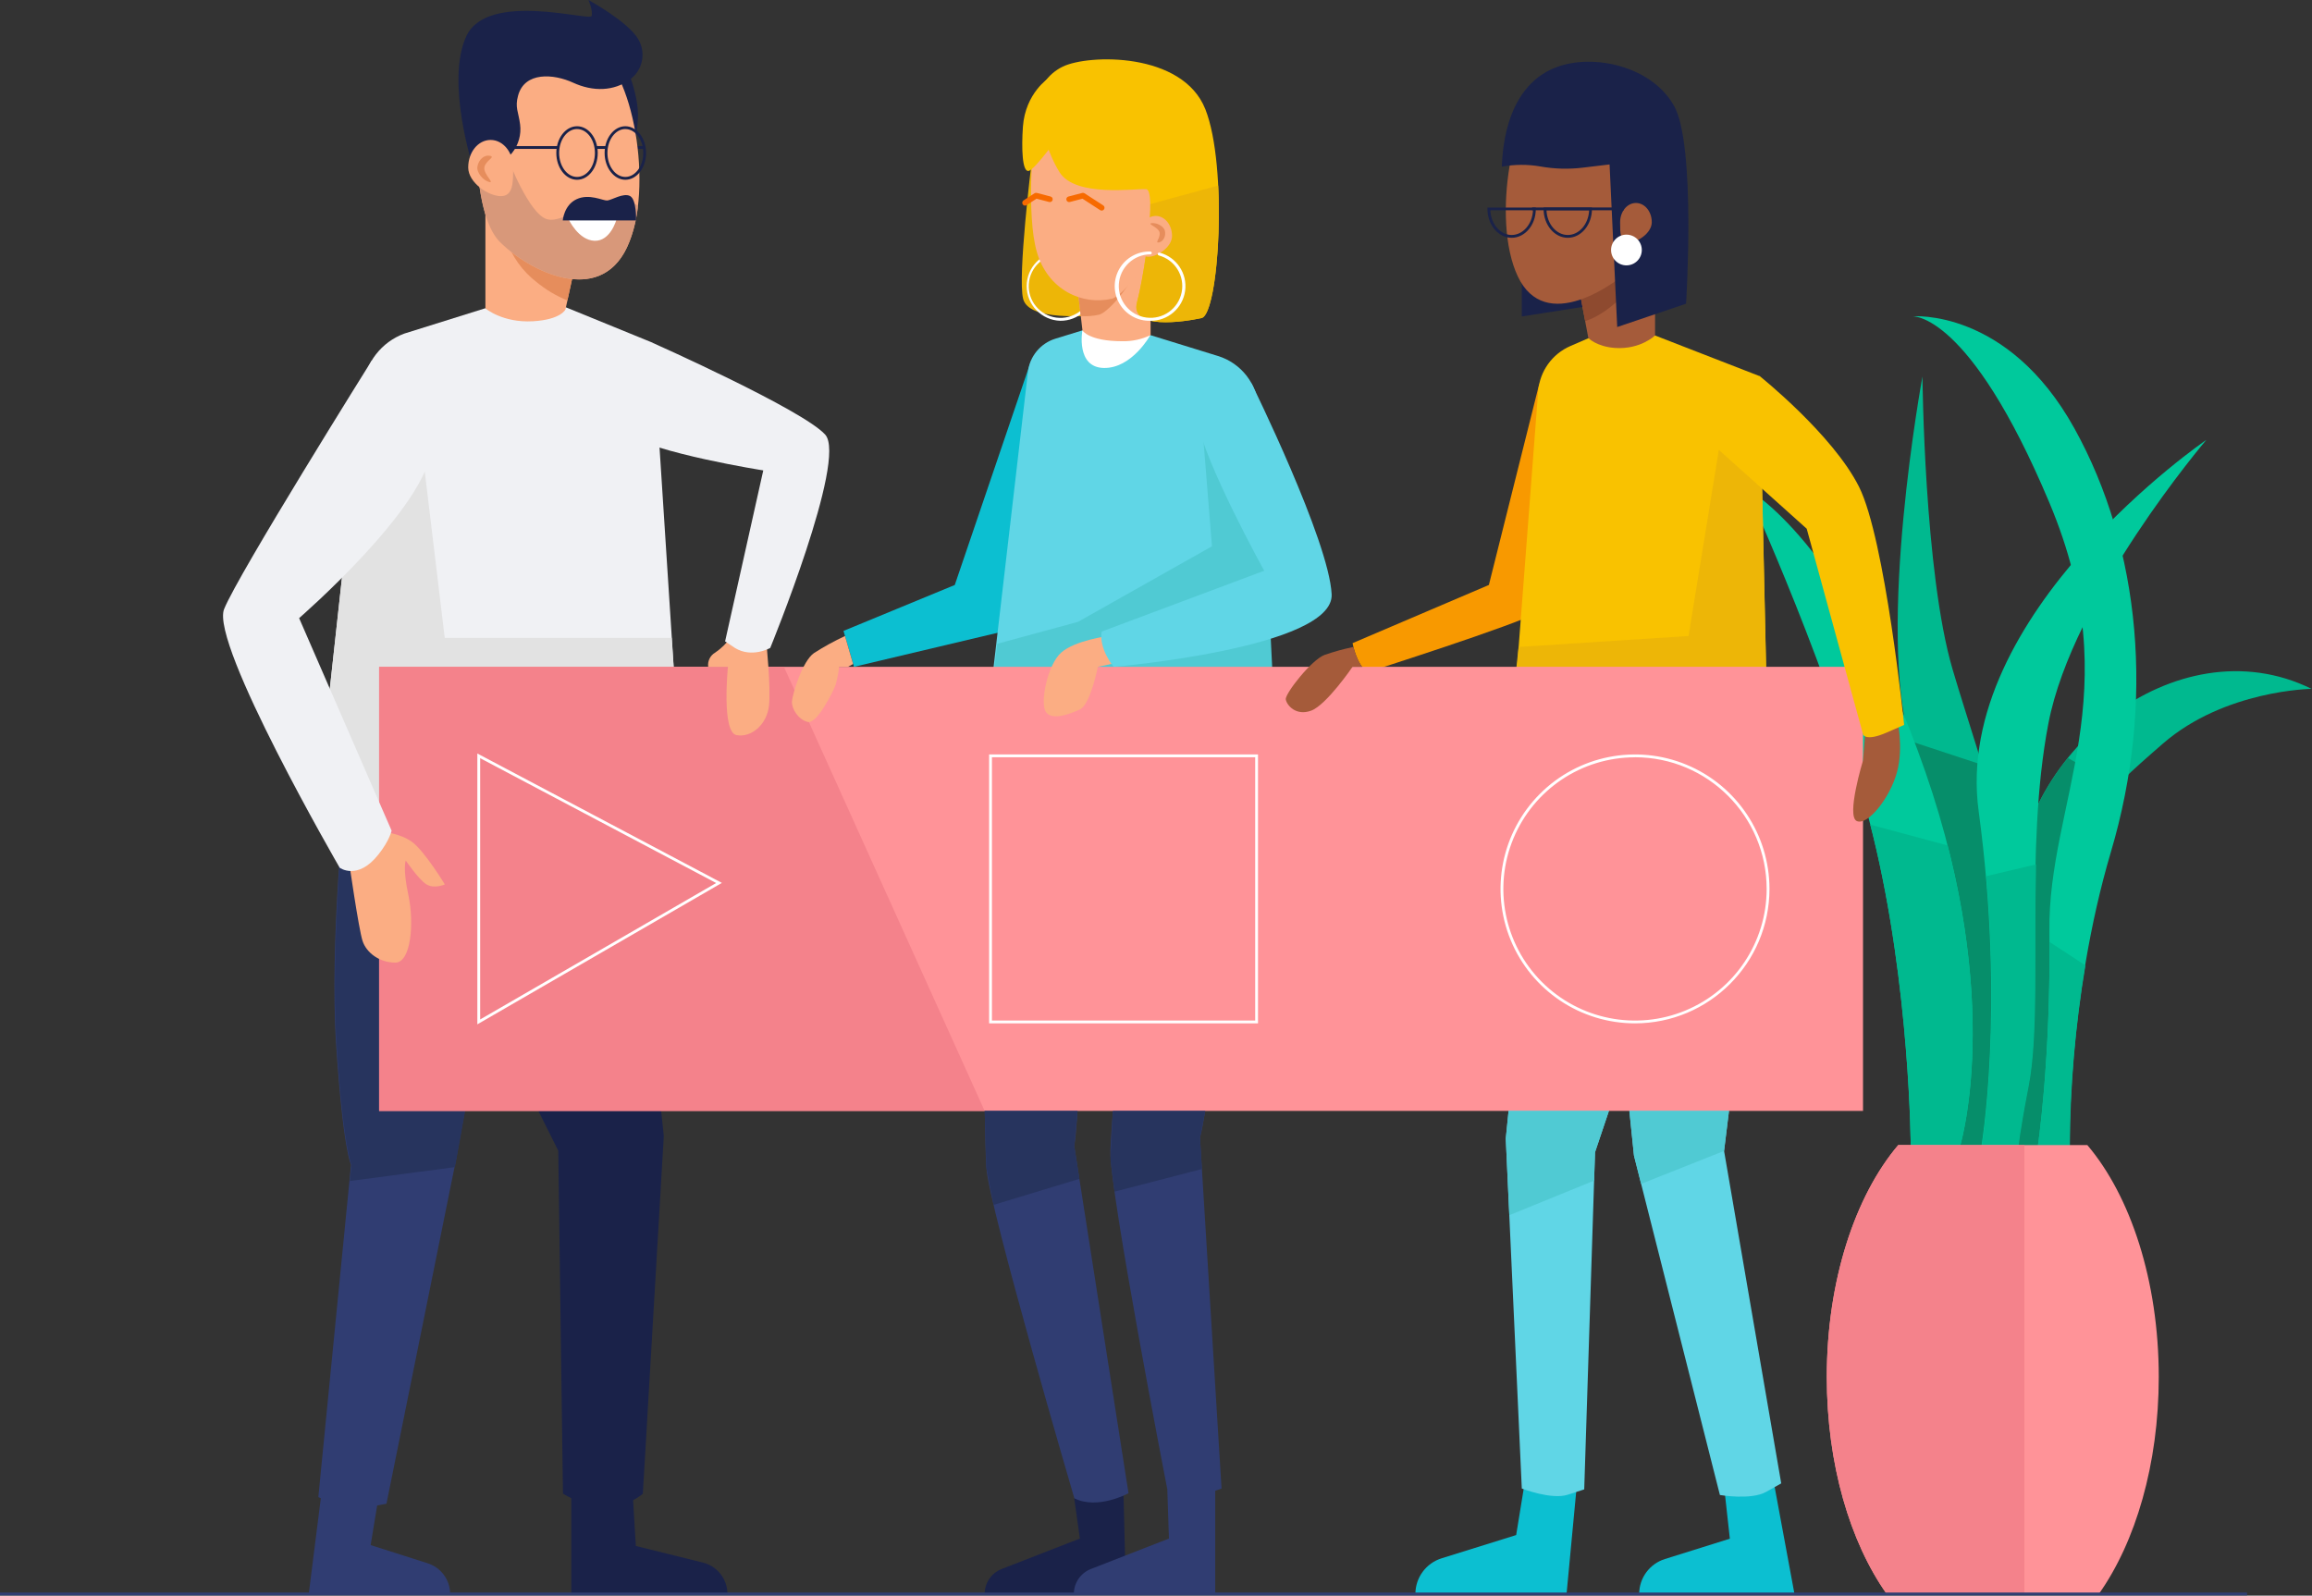 <?xml version="1.0" encoding="UTF-8"?>
<svg width="820px" height="566px" viewBox="0 0 820 566" version="1.1" xmlns="http://www.w3.org/2000/svg" xmlns:xlink="http://www.w3.org/1999/xlink">
    <rect x="0" y="0" width="820" height="566" fill="#333333" stroke="none"/>
    <!-- Generator: Sketch 56.3 (81716) - https://sketch.com -->
    <title>teamwork_white_13</title>
    <desc>Created with Sketch.</desc>
    <g id="White" stroke="none" stroke-width="1" fill="none" fill-rule="evenodd">
        <g id="White-13" transform="translate(-390, -317)">
            <g id="teamwork_white_13" transform="translate(390, 317)">
                <path d="M714.92,407.18 C714.92,407.18 716.06,371.92 714.92,319.96 C713.78,268 771.86,220.68 819.84,244.35 C819.84,244.35 789.04,244.73 767.12,263.77 C745.2,282.81 732.78,294 731,326.62 C729.22,359.24 722.68,407.18 722.68,407.18 L714.92,407.18 Z" id="Path" fill="#00B98F"></path>
                <path d="M693.81,407.08 C693.81,407.08 690,304 677.63,263.77 C665.26,223.54 681.84,133.54 681.84,133.54 C681.84,133.54 682.43,203.09 692.5,237.33 C702.57,271.57 719.8,315.8 716.5,355.88 C713.2,395.96 704.71,407.18 704.71,407.18 L693.81,407.08 Z" id="Path" fill="#00B98F"></path>
                <path d="M702.33,271.07 L676.68,262.61 C676.79,263 676.9,263.39 677.02,263.77 C689.4,304 693.2,407.08 693.2,407.08 L704.12,407.18 C704.12,407.18 712.63,395.96 715.91,355.88 C718.19,328 710.57,298.19 702.33,271.07 Z" id="Path" fill="#068E6A"></path>
                <path d="M695,407.18 C695,407.18 711.3,355.76 682.89,273.84 C654.48,191.92 619.35,173.22 619.35,173.22 C619.35,173.22 651.02,242.22 664.28,296.22 C677.54,350.22 677.69,407.22 677.69,407.22 L695,407.18 Z" id="Path" fill="#00C99C"></path>
                <path d="M733.41,268.87 C721.76,283.26 714.54,301.31 714.94,319.96 C716.06,371.96 714.94,407.18 714.94,407.18 L722.7,407.18 C722.7,407.18 729.25,359.23 731.02,326.62 C732.3,303.18 739.08,290.81 750.93,278.62 L733.41,268.87 Z" id="Path" fill="#068E6A"></path>
                <path d="M702.66,407.18 C702.66,407.18 711.26,357.72 701.77,287.71 C692.28,217.7 782.51,156.05 782.51,156.05 C782.51,156.05 735.17,211.57 726.51,256.6 C717.85,301.63 724.76,357.31 719.33,385.28 C715.99,402.51 715.7,407.18 715.7,407.18 L702.66,407.18 Z" id="Path" fill="#00C99C"></path>
                <path d="M722.68,407.18 C722.68,407.18 727.45,376.25 726.86,330.42 C726.27,284.59 755.38,246.21 726.86,178.32 C698.34,110.43 678.24,112.21 678.24,112.21 C678.24,112.21 712.01,109.21 735.7,151.9 C759.39,194.59 764.3,249.46 748.7,302.12 C733.1,354.78 734.05,407.18 734.05,407.18 L722.68,407.18 Z" id="Path" fill="#00C99C"></path>
                <path d="M695,407.18 C695,407.18 707.89,366.51 690.77,299.9 L663.34,292.52 C663.66,293.76 663.98,295 664.28,296.23 C677.53,350.23 677.69,407.23 677.69,407.23 L695,407.18 Z" id="Path" fill="#00B98F"></path>
                <path d="M704.47,310.79 C709.53,368.34 702.79,407.18 702.79,407.18 L715.88,407.18 C715.88,407.18 716.17,402.51 719.51,385.28 C723.02,367.19 721.39,337.5 722.13,306.6 L704.47,310.79 Z" id="Path" fill="#00B98F"></path>
                <path d="M726.9,334.12 C727.2,377.91 722.68,407.18 722.68,407.18 L734.12,407.18 C734.19,385.489 736.036,363.84 739.64,342.45 L726.9,334.12 Z" id="Path" fill="#00B98F"></path>
                <path d="M673.25,406.18 C657.94,424.25 647.91,454.35 647.91,488.42 C647.91,519.42 656.18,547.05 669.17,565.42 L744.39,565.42 C757.39,547.07 765.65,519.42 765.65,488.42 C765.65,454.35 755.65,424.25 740.32,406.18 L673.25,406.18 Z" id="Path" fill="#FF9398"></path>
                <path d="M718,406.18 L673.24,406.18 C657.94,424.25 647.91,454.35 647.91,488.42 C647.91,519.42 656.18,547.05 669.17,565.42 L718,565.42 L718,406.18 Z" id="Path" fill="#F4828B"></path>
                <path d="M559.32,526.1 L555.61,565.4 L502,565.4 C502,559.6 505.773,554.475 511.31,552.75 L537.74,544.51 L540.74,526.1 L559.32,526.1 Z" id="Path" fill="#0CBFD1"></path>
                <path d="M628.71,523.63 L636.45,565.4 L581.37,565.4 C581.379,559.707 585.091,554.682 590.53,553 L613.53,545.8 L611.36,526.15 L628.71,523.63 Z" id="Path" fill="#0CBFD1"></path>
                <path d="M539.74,347.26 L534.06,403.88 L539.74,528 C539.74,528 550.22,532.09 556.05,530.2 L561.88,528.31 L565.71,408.73 L587,345.4 L539.74,347.26 Z" id="Path" fill="#60D6E6"></path>
                <path d="M573.7,353.28 L579.52,409.89 L610,530.3 C610,530.3 621.09,532.2 626.42,529.18 L631.75,526.18 L611.48,408.25 L619.6,342 L573.7,353.28 Z" id="Path" fill="#60D6E6"></path>
                <path d="M546,135.87 L528.06,207.5 L479.72,228.13 C479.72,228.13 481.04,235.89 485.06,238.42 C485.06,238.42 537.81,221.63 545.97,216.99 C554.13,212.35 546,135.87 546,135.87 Z" id="Path" fill="#F89900"></path>
                <path d="M587,119 L624.1,133.42 L627.1,268.52 L536.16,261.74 L545.55,138.74 C546.105,131.702 550.502,125.546 556.98,122.74 L563.33,119.99 L587,119 Z" id="Path" fill="#F9C200"></path>
                <path d="M398.49,530.51 L399.36,565.4 L349.23,565.4 C349.231,561.48 351.637,557.962 355.29,556.54 L383,545.75 L381,531.47 L398.49,530.51 Z" id="Path" fill="#1A2249"></path>
                <path d="M431,526.1 L431,565.4 L380.86,565.4 C380.861,561.48 383.267,557.962 386.92,556.54 L414.59,545.75 L414,528 L431,526.1 Z" id="Path" fill="#303D72"></path>
                <path d="M440.89,287.23 C440.89,287.23 430.23,385.62 425.6,403.57 L433.25,528 C433.25,528 421.84,532.95 413.95,528 C413.95,528 393.44,422.34 393.83,408.22 C394.22,394.1 402.83,296.45 402.83,296.45 L440.89,287.23 Z" id="Path" fill="#303D72"></path>
                <path d="M385.36,289.27 C385.36,289.27 383.94,388.27 381.01,406.54 L400.25,529.67 C400.25,529.67 389.36,535.67 381.04,531.47 C381.04,531.47 350.74,428.19 349.82,414.09 C348.9,399.99 348.34,302 348.34,302 L385.36,289.27 Z" id="Path" fill="#303D72"></path>
                <polygon id="Path" fill="#0CBFD1" points="365.69 127.96 338.63 207.5 299.17 223.79 302.89 236.53 358.58 223.33"></polygon>
                <path d="M408,118.87 L432,126.28 C440.231,128.823 445.99,136.245 446.41,144.85 L453.92,297.76 L345.59,295 L364.59,131.84 C365.23,126.349 369.055,121.755 374.34,120.13 L383.87,117.2 L408,118.87 Z" id="Path" fill="#60D6E6"></path>
                <polygon id="Path" fill="#50CAD3" points="353.69 228.36 346.82 287.23 453.69 287.23 449.61 204.26 426.81 156.05 429.85 193.78 382.31 220.59"></polygon>
                <polygon id="Path" fill="#EDB607" points="536.14 252.66 627.08 268.54 624.76 164.3 610.2 156.05 598.88 225.6 538.6 229.49"></polygon>
                <path d="M202.63,526.1 L202.63,565.4 L258,565.4 C257.999,560.129 254.406,555.538 249.29,554.27 L225.51,548.38 L224.29,528 L202.63,526.1 Z" id="Path" fill="#1A2249"></path>
                <path d="M225.61,309 L235.43,403 L228,529.82 C228,529.82 217.1,540.34 199.67,529.82 L198,408.18 L162.62,337.35 L225.61,309 Z" id="Path" fill="#1A2249"></path>
                <path d="M122.49,281.35 C122.49,281.35 116.77,333.8 119.24,370.93 C121.71,408.06 124.5,413.16 124.5,413.16 L112.9,531.05 C112.9,531.05 123.11,536.16 130.07,534.77 L137.07,533.38 L161.66,411.77 L183.94,288.31 L122.49,281.35 Z" id="Path" fill="#303D72"></path>
                <path d="M160,285.58 L122.65,281.35 C122.65,281.35 116.94,333.8 119.41,370.93 C121.88,408.06 124.67,413.16 124.67,413.16 L124.11,418.92 L161.33,414 L161.78,411.77 L181.56,302.16 L160,285.58 Z" id="Path" fill="#27345E"></path>
                <path d="M200.68,109 L231.52,121.59 L242.24,287.81 C242.24,287.81 155.6,313.81 112.9,281.62 L128.7,137.14 C129.64,128.594 135.326,121.312 143.39,118.33 L172.16,109.33 L200.68,109 Z" id="Path" fill="#F0F1F4"></path>
                <path d="M242.24,287.85 L238.24,226.27 L157.74,226.27 L150.65,167.27 L125.55,166 L112.9,281.66 C155.6,313.84 242.24,287.85 242.24,287.85 Z" id="Path" fill="#E2E2E2"></path>
                <polygon id="Path" fill="#FF9398" points="660.76 394.06 134.46 394.06 134.46 236.53 278.04 236.53 660.76 236.53"></polygon>
                <polygon id="Path" fill="#F4828B" points="278.04 236.53 349.23 394.06 134.46 394.06 134.46 236.53"></polygon>
                <path d="M169.3,363.35 L169.3,267.28 L170.03,267.67 L256.03,313.18 L169.3,363.35 Z M170.3,268.94 L170.3,361.62 L254,313.22 L170.3,268.94 Z" id="Shape" fill="#FFFFFF" fill-rule="nonzero"></path>
                <path d="M446.18,363 L350.81,363 L350.81,267.61 L446.18,267.61 L446.18,363 Z M351.81,362 L445.18,362 L445.18,268.61 L351.81,268.61 L351.81,362 Z" id="Shape" fill="#FFFFFF" fill-rule="nonzero"></path>
                <path d="M579.89,363 C560.6,363 543.21,351.38 535.829,333.558 C528.448,315.736 532.53,295.223 546.172,281.585 C559.813,267.946 580.327,263.868 598.147,271.253 C615.967,278.638 627.584,296.03 627.58,315.32 C627.547,341.643 606.213,362.972 579.89,363 Z M579.89,268.63 C561.006,268.63 543.981,280.006 536.754,297.453 C529.527,314.899 533.522,334.982 546.875,348.335 C560.228,361.688 580.311,365.683 597.757,358.456 C615.204,351.229 626.58,334.204 626.58,315.32 C626.569,289.535 605.675,268.632 579.89,268.61 L579.89,268.63 Z" id="Shape" fill="#FFFFFF" fill-rule="nonzero"></path>
                <path d="M172.16,73 L172.16,109.39 C172.16,109.39 178.27,114.58 189.02,113.96 C198.96,113.38 200.55,109.78 200.55,109.78 L204.66,90.91 L172.16,73" id="Path" fill="#FBAD83"></path>
                <path d="M201.24,106.58 C197.265,104.953 193.557,102.739 190.24,100.01 C185.241,96.149 181.503,90.89 179.5,84.9 L201.31,89.05 L204.66,90.9 L201.24,106.58" id="Path" fill="#E68D5C"></path>
                <rect id="Rectangle" fill="#1A2249" x="210.18" y="51.82" width="18.47" height="1"></rect>
                <path d="M223.14,26.31 C223.14,26.31 226.28,34.06 226.28,40.84 C226.28,46.3 224.08,56.63 224.08,56.63 L211.51,24.54 L223.14,26.31 Z" id="Path" fill="#1A2249"></path>
                <path d="M222.38,87.75 C212.44,108.65 187.78,96.3 177.22,85.75 C166.66,75.2 168.12,34.93 171.04,27.3 C173.96,19.67 198.37,13.48 211.25,18.4 C224.13,23.32 232.32,66.83 222.38,87.74" id="Path" fill="#FBAD83"></path>
                <path d="M226.27,73 C225.771,78.087 224.458,83.06 222.38,87.73 C218.43,96.04 212.15,99.09 205.38,99.1 L205.38,99.1 C212.18,99.1 218.46,96.04 222.38,87.73 C224.458,83.06 225.775,78.087 226.28,73 L226.28,73" id="Path" fill="#DCDDE3"></path>
                <path d="M180.26,56.63 L169.14,56.63 C169.82,68.63 172.14,80.63 177.23,85.76 C183.59,92.11 195.06,99.12 205.36,99.12 C212.15,99.12 218.43,96.06 222.36,87.75 C224.447,83.075 225.767,78.095 226.27,73 C224.4,71.73 222.7,71.17 218.92,71.17 C218.24,71.17 217.5,71.17 216.68,71.17 C207.82,71.55 200.8,77.96 195.53,77.96 C195.002,77.963 194.476,77.889 193.97,77.74 C187.64,75.89 180.26,56.56 180.26,56.56" id="Path" fill="#D8987A"></path>
                <path d="M172.47,59.18 C176.072,58.833 179.38,57.042 181.641,54.216 C183.901,51.391 184.922,47.77 184.47,44.18 C183.9,39.64 182.57,38.18 183.75,33.9 C186.09,25.35 196.35,26.15 203.27,29.33 C210.19,32.51 217.74,32.52 223.69,28.02 C228.085,24.601 229.185,18.415 226.24,13.69 C222.42,7.48 208.71,0 208.71,0 C208.71,0 210.37,3.74 209.82,5.68 C209.27,7.62 172.82,-3.32 165.37,12.88 C157.92,29.08 167.86,59.61 167.86,59.61 L172.47,59.18 Z" id="Path" fill="#1A2249"></path>
                <path d="M166.06,59.4 C166.06,64.79 173.23,69.57 177.63,69.57 C182.03,69.57 182,64.79 182,59.4 C182,54.01 178.43,49.64 174,49.64 C169.57,49.64 166.06,54 166.06,59.4 Z" id="Path" fill="#FBAD83"></path>
                <path d="M169.35,58.91 C168.84,61.33 171.59,64.15 173.56,64.57 C175.53,64.99 171.3,61.69 171.81,59.27 C172.32,56.85 175.81,55.72 173.81,55.27 C171.81,54.82 169.86,56.5 169.35,58.91 Z" id="Path" fill="#E68D5C"></path>
                <path d="M221.79,63.77 C217.79,63.77 214.44,59.51 214.44,54.27 C214.44,49.03 217.74,44.78 221.79,44.78 C225.84,44.78 229.15,49.04 229.15,54.27 C229.15,59.5 225.85,63.77 221.79,63.77 Z M221.79,45.77 C218.29,45.77 215.44,49.58 215.44,54.26 C215.44,58.94 218.29,62.76 221.79,62.76 C225.29,62.76 228.15,58.95 228.15,54.26 C228.15,49.57 225.3,45.78 221.79,45.78 L221.79,45.77 Z" id="Shape" fill="#1A2249" fill-rule="nonzero"></path>
                <path d="M204.66,63.77 C200.6,63.77 197.31,59.51 197.31,54.27 C197.31,49.03 200.6,44.78 204.66,44.78 C208.72,44.78 212,49 212,54.27 C212,59.54 208.71,63.77 204.66,63.77 Z M204.66,45.77 C201.16,45.77 198.31,49.58 198.31,54.26 C198.31,58.94 201.16,62.76 204.66,62.76 C208.16,62.76 211,59 211,54.27 C211,49.54 208.16,45.78 204.66,45.78 L204.66,45.77 Z" id="Shape" fill="#1A2249" fill-rule="nonzero"></path>
                <rect id="Rectangle" fill="#1A2249" x="180.91" y="51.82" width="17.06" height="1"></rect>
                <rect id="Rectangle" fill="#1A2249" x="211.51" y="51.82" width="3.43" height="1"></rect>
                <path d="M218.64,77.87 L201.71,77.87 C201.71,77.87 205.14,85.2 210.85,85.41 C216.56,85.62 218.64,77.87 218.64,77.87 Z" id="Path" fill="#FFFFFF"></path>
                <path d="M225.6,78.19 L199.6,78.19 C199.6,78.19 200,72.78 204.48,70.67 C208.96,68.56 213.81,71.21 215.34,71.12 C216.87,71.03 221.05,68.31 223.44,69.52 C225.83,70.73 225.6,78.19 225.6,78.19 Z" id="Path" fill="#1A2249"></path>
                <path d="M123.73,305.25 C123.73,305.25 127.21,329.62 128.6,333.8 C129.99,337.98 134.6,341.45 140.21,341.45 C145.82,341.45 146.94,327.3 144.85,317.55 C142.76,307.8 143.92,305.25 143.92,305.25 C143.92,305.25 148.33,311.75 151.11,313.61 C153.89,315.47 157.77,313.72 157.77,313.72 C157.77,313.72 150.65,302 146.24,298.72 C141.83,295.44 135.33,295 135.33,295 L123.73,305.25 Z" id="Path" fill="#FBAD83"></path>
                <path d="M131.82,127.94 C131.82,127.94 84.43,203.68 79.48,216.06 C74.53,228.44 120.48,307.8 120.48,307.8 C120.48,307.8 126.79,312.46 134.17,303.16 C138.17,298.16 138.89,294.65 138.89,294.65 L106.09,219.26 C106.09,219.26 151.89,179.55 153.09,158.51 C154.29,137.47 131.82,127.94 131.82,127.94 Z" id="Path" fill="#F0F1F4"></path>
                <path d="M271.79,227.82 C271.79,227.82 273.49,244.14 272.72,250.48 C271.95,256.82 266.72,261.7 261.27,260.77 C255.82,259.84 258.18,236.54 258.18,236.54 L251.18,236.54 C250.901,234.506 251.882,232.506 253.66,231.48 C255.742,230.058 257.57,228.297 259.07,226.27 L271.79,227.82 Z" id="Path" fill="#FBAD83"></path>
                <path d="M231.52,121.63 C231.52,121.63 284.79,145.36 292.68,154.17 C300.57,162.98 273.18,229.83 273.18,229.83 C273.18,229.83 266.68,233.54 260.65,229.83 L257.17,227.51 L270.71,166.86 C270.71,166.86 232.49,160.86 221.2,153.56 C209.91,146.26 231.52,121.63 231.52,121.63 Z" id="Path" fill="#F0F1F4"></path>
                <path d="M134.46,529.82 L131.46,548.07 L151.65,554.51 C156.407,556.006 159.644,560.414 159.65,565.4 L109.5,565.4 L114.22,528 L134.46,529.82 Z" id="Path" fill="#303D72"></path>
                <rect id="Rectangle" fill="#303D72" x="0" y="564.9" width="796.98" height="1"></rect>
                <path d="M408,118.87 C408,118.87 401.49,130.71 391.5,130.52 C381.51,130.33 383.88,117.24 383.88,117.24 L408,118.87 Z" id="Path" fill="#FFFFFF"></path>
                <path d="M365.87,57.68 C365.87,57.68 360.87,98.08 362.87,105.99 C364.87,113.9 384.82,112.28 394.8,111.48 C404.78,110.68 410.04,112.01 414.39,109.59 C418.74,107.17 410.77,81.89 410.77,81.89 L365.87,57.68 Z" id="Path" fill="#EDB607"></path>
                <path d="M376.07,113.79 C369.422,113.6 364.131,108.156 364.131,101.505 C364.131,94.854 369.422,89.41 376.07,89.22 C376.346,89.22 376.57,89.444 376.57,89.72 C376.57,89.996 376.346,90.22 376.07,90.22 C370.14,90.252 365.249,94.873 364.882,100.792 C364.515,106.711 368.797,111.901 374.677,112.666 C380.558,113.43 386.025,109.507 387.183,103.691 C388.341,97.875 384.795,92.157 379.07,90.61 C378.806,90.537 378.65,90.265 378.72,90 C378.75,89.87 378.833,89.758 378.949,89.692 C379.064,89.626 379.203,89.61 379.33,89.65 C385.287,91.249 389.134,97.02 388.318,103.134 C387.503,109.248 382.278,113.808 376.11,113.79 L376.07,113.79 Z" id="Path" fill="#FFFFFF"></path>
                <path d="M382,100.8 L383.92,117.24 C383.92,117.24 386.17,121.04 398.08,121.04 C401.537,121.109 404.962,120.365 408.08,118.87 L408.08,89.87 L382,100.8 Z" id="Path" fill="#FBAD83"></path>
                <path d="M382,100.8 L383.32,112.11 C385.496,112.267 387.683,112.102 389.81,111.62 C392.62,110.98 400.63,102.69 405.7,90.84 L382,100.8 Z" id="Path" fill="#E68D5C"></path>
                <path d="M366.65,48.53 C366.65,48.53 363.87,76.08 367.75,89.42 C371.63,102.76 383.7,108.42 394.36,105.96 C398.36,105.05 412.65,88.96 414.46,69.03 C416.27,49.1 414.54,43.13 411.3,38.92 C408.06,34.71 378.65,29.47 373.3,34.08 C367.95,38.69 366.65,48.53 366.65,48.53 Z" id="Path" fill="#FBAD83"></path>
                <path d="M376.07,47.53 C376.07,47.53 367.07,60.26 364.8,60.64 C362.53,61.02 362.27,52.55 362.8,44.93 C363.69,32.93 372.05,27.6 372.05,27.6 L376.07,47.53 Z" id="Path" fill="#F9C200"></path>
                <path d="M367.5,37.45 C367.5,37.45 370.19,52.29 375.84,61.17 C381.49,70.05 402.74,66.82 406.5,67.09 C410.26,67.36 405.97,97.22 403.28,107.17 C400.59,117.12 419.95,114.17 426.14,112.82 C432.33,111.47 435.56,59.03 427.49,38.71 C419.42,18.39 386.06,19.19 376.91,23.64 C371.545,26.248 367.964,31.503 367.5,37.45 Z" id="Path" fill="#F9C200"></path>
                <path d="M403.28,107.17 C400.59,117.17 419.96,114.17 426.14,112.82 C430.32,111.91 433.14,87.72 432.06,65.82 L408,72.38 C408.15,81.46 405.27,99.79 403.28,107.17 Z" id="Path" fill="#EDB607"></path>
                <path d="M415.69,83.69 C415.69,87.6 410.49,91.08 407.29,91.08 C404.09,91.08 404.12,87.6 404.12,83.69 C404.12,79.78 406.71,76.6 409.91,76.6 C413.11,76.6 415.69,79.77 415.69,83.69 Z" id="Path" fill="#FBAD83"></path>
                <path d="M413.18,82 C412.81,80.08 409.92,78.87 408.36,79.17 C406.8,79.47 410.9,80.57 411.27,82.49 C411.64,84.41 409.45,86.29 411,86 C412.55,85.71 413.55,83.88 413.18,82 Z" id="Path" fill="#E68D5C"></path>
                <path d="M390.74,74.7 C390.545,74.701 390.354,74.646 390.19,74.54 L383.93,70.48 L379.45,71.65 C378.917,71.79 378.372,71.472 378.23,70.94 C378.16,70.683 378.195,70.408 378.329,70.177 C378.462,69.946 378.682,69.778 378.94,69.71 L383.85,68.43 C384.123,68.358 384.414,68.406 384.65,68.56 L391.28,72.86 C391.652,73.1 391.822,73.557 391.697,73.982 C391.572,74.407 391.183,74.699 390.74,74.7 L390.74,74.7 Z" id="Path" fill="#F76A00"></path>
                <path d="M363.57,72.94 C363.23,72.939 362.914,72.766 362.73,72.48 C362.427,72.024 362.547,71.408 363,71.1 L366.91,68.56 C367.146,68.406 367.437,68.358 367.71,68.43 L372.62,69.71 C372.878,69.778 373.098,69.946 373.231,70.177 C373.365,70.408 373.4,70.683 373.33,70.94 C373.188,71.472 372.643,71.79 372.11,71.65 L367.63,70.48 L364.09,72.77 C363.936,72.874 363.756,72.933 363.57,72.94 L363.57,72.94 Z" id="Path" fill="#F76A00"></path>
                <path d="M408,113.79 C403.527,113.918 399.339,111.604 397.065,107.751 C394.791,103.897 394.791,99.113 397.065,95.259 C399.339,91.406 403.527,89.092 408,89.22 C408.276,89.22 408.5,89.444 408.5,89.72 C408.5,89.996 408.276,90.22 408,90.22 C402.076,90.252 397.19,94.87 396.823,100.783 C396.457,106.696 400.735,111.882 406.61,112.646 C412.485,113.41 417.947,109.49 419.105,103.68 C420.262,97.87 416.719,92.156 411,90.61 C410.724,90.538 410.558,90.256 410.63,89.98 C410.702,89.704 410.984,89.538 411.26,89.61 C417.27,91.18 421.163,96.987 420.333,103.143 C419.504,109.299 414.211,113.868 408,113.79 L408,113.79 Z" id="Path" fill="#FFFFFF"></path>
                <path d="M299.7,225.6 C295.902,227.368 292.227,229.389 288.7,231.65 C284.55,234.52 281.08,246.19 280.89,248.76 C280.7,251.33 283.06,255.19 286.42,256.08 C289.78,256.97 295.52,245.2 296.31,243.08 C296.935,240.943 297.366,238.754 297.6,236.54 L300.76,236.54 L302.58,235.54 L299.7,225.6 Z" id="Path" fill="#FBAD83"></path>
                <path d="M393.08,225.6 C393.08,225.6 381.33,227.1 376.38,231.48 C371.43,235.86 368.79,249.48 370.96,252.57 C373.13,255.66 379.32,253.35 383.03,251.64 C386.74,249.93 389.37,236.54 389.37,236.54 L399.74,234.32 L393.08,225.6 Z" id="Path" fill="#FBAD83"></path>
                <path d="M443.92,136.07 C443.92,136.07 471.37,191.77 472.3,210.8 C473.23,229.83 395,236.54 395,236.54 C395,236.54 389.7,230.29 390.73,224.03 L448.38,202.45 C448.38,202.45 427.03,163.92 424.48,148.61 C421.93,133.3 443.92,136.07 443.92,136.07 Z" id="Path" fill="#60D6E6"></path>
                <polygon id="Path" fill="#1A2249" points="568.61 107.73 539.74 112.25 539.74 67.21"></polygon>
                <path d="M587,83.79 L587,119 C587,119 581.89,124 572.89,123.43 C566.27,122.98 563.34,119.91 563.34,119.91 L559.8,101.11 L587,83.79 Z" id="Path" fill="#A55B3A"></path>
                <path d="M587,89.78 C586.751,90.401 586.457,91.002 586.12,91.58 C581.47,99.32 572.12,110.71 562.21,113.92 L559.8,101.13 L587,83.79 L587,89.78 Z" id="Path" fill="#8E4A2F"></path>
                <path d="M538.34,98.08 C547.96,118.32 572.2,102.08 582.42,91.83 C592.64,81.58 590.88,46.94 588.05,39.56 C585.22,32.18 561.59,26.17 549.12,30.94 C536.65,35.71 528.72,77.83 538.34,98.08 Z" id="Path" fill="#A55B3A"></path>
                <path d="M573.58,116 L598,107.73 C598,107.73 601.58,51.66 593.77,37.61 C585.96,23.56 565.32,18.83 552,23.84 C532.63,31.13 532.92,56.84 532.63,59.12 C537.123,58.295 541.726,58.265 546.23,59.03 C551.226,59.936 556.33,60.084 561.37,59.47 L570.87,58.33 L573.58,116 Z" id="Path" fill="#1A2249"></path>
                <path d="M585.84,78.83 C585.84,82.64 580.78,86.01 577.68,86.01 C574.58,86.01 574.61,82.64 574.61,78.83 C574.61,75.02 577.12,72 580.22,72 C583.32,72 585.84,75 585.84,78.83 Z" id="Path" fill="#A55B3A"></path>
                <circle id="Oval" fill="#FFFFFF" cx="576.85" cy="88.68" r="5.45"></circle>
                <path d="M536.14,84.35 C531.41,84.35 527.56,79.77 527.56,74.13 L527.56,73.63 L528.07,73.63 L544.7,73.63 L544.7,74.17 C544.72,79.77 540.87,84.35 536.14,84.35 Z M528.58,74.59 C528.79,79.48 532.1,83.35 536.14,83.35 C540.18,83.35 543.51,79.46 543.71,74.59 L528.58,74.59 Z" id="Shape" fill="#1A2249" fill-rule="nonzero"></path>
                <path d="M556.05,84.35 C551.32,84.35 547.47,79.77 547.47,74.13 L547.47,73.63 L547.98,73.63 L564.62,73.63 L564.62,74.13 C564.62,79.77 560.78,84.35 556.05,84.35 Z M548.49,74.59 C548.7,79.48 552.01,83.35 556.05,83.35 C560.09,83.35 563.42,79.46 563.62,74.59 L548.49,74.59 Z" id="Shape" fill="#1A2249" fill-rule="nonzero"></path>
                <rect id="Rectangle" fill="#1A2249" x="543.39" y="73.59" width="32.55" height="1"></rect>
                <path d="M480,229.49 C476.542,230.202 473.135,231.141 469.8,232.3 C465.16,234.01 455.72,246.07 456.03,248.08 C456.34,250.09 459.59,254.08 465.03,252.08 C470.47,250.08 479.72,236.51 479.72,236.51 L483.08,236.51 C483.08,236.51 481.39,234.56 480,229.49 Z" id="Path" fill="#A55B3A"></path>
                <path d="M672.8,254.74 C672.8,254.74 675.28,264.79 672.8,273.92 C670.32,283.05 662.44,292.92 658.57,291.25 C654.7,289.58 660.76,269.75 660.76,269.75 L661.67,258.45 L672.8,254.74 Z" id="Path" fill="#A55B3A"></path>
                <path d="M601.79,152.55 L640.79,187.55 L660.79,260.55 C660.79,260.55 661.69,263.11 669.12,259.86 L675.34,257.14 C675.34,257.14 668.66,191.24 659.34,172.67 C650.02,154.1 624.07,133.37 624.07,133.37 L601.79,152.55 Z" id="Path" fill="#F9C200"></path>
                <polygon id="Path" fill="#50CAD3" points="613.22 394.06 611.48 408.25 582.06 419.94 579.52 409.89 577.89 394.06"></polygon>
                <polygon id="Path" fill="#50CAD3" points="570.63 394.06 565.71 408.69 565.38 418.79 535.31 431.05 534.06 403.88 535.05 394.06"></polygon>
                <polygon id="Path" fill="#27345E" points="427.48 394.06 425.6 403.57 426.28 414.67 395.29 422.7 393.83 411.12 394.71 394.06"></polygon>
                <polygon id="Path" fill="#27345E" points="382.19 394.06 381.01 406.54 382.83 418.16 352.38 427.4 349.82 414.09 349.23 394.06"></polygon>
            </g>
        </g>
    </g>
</svg>